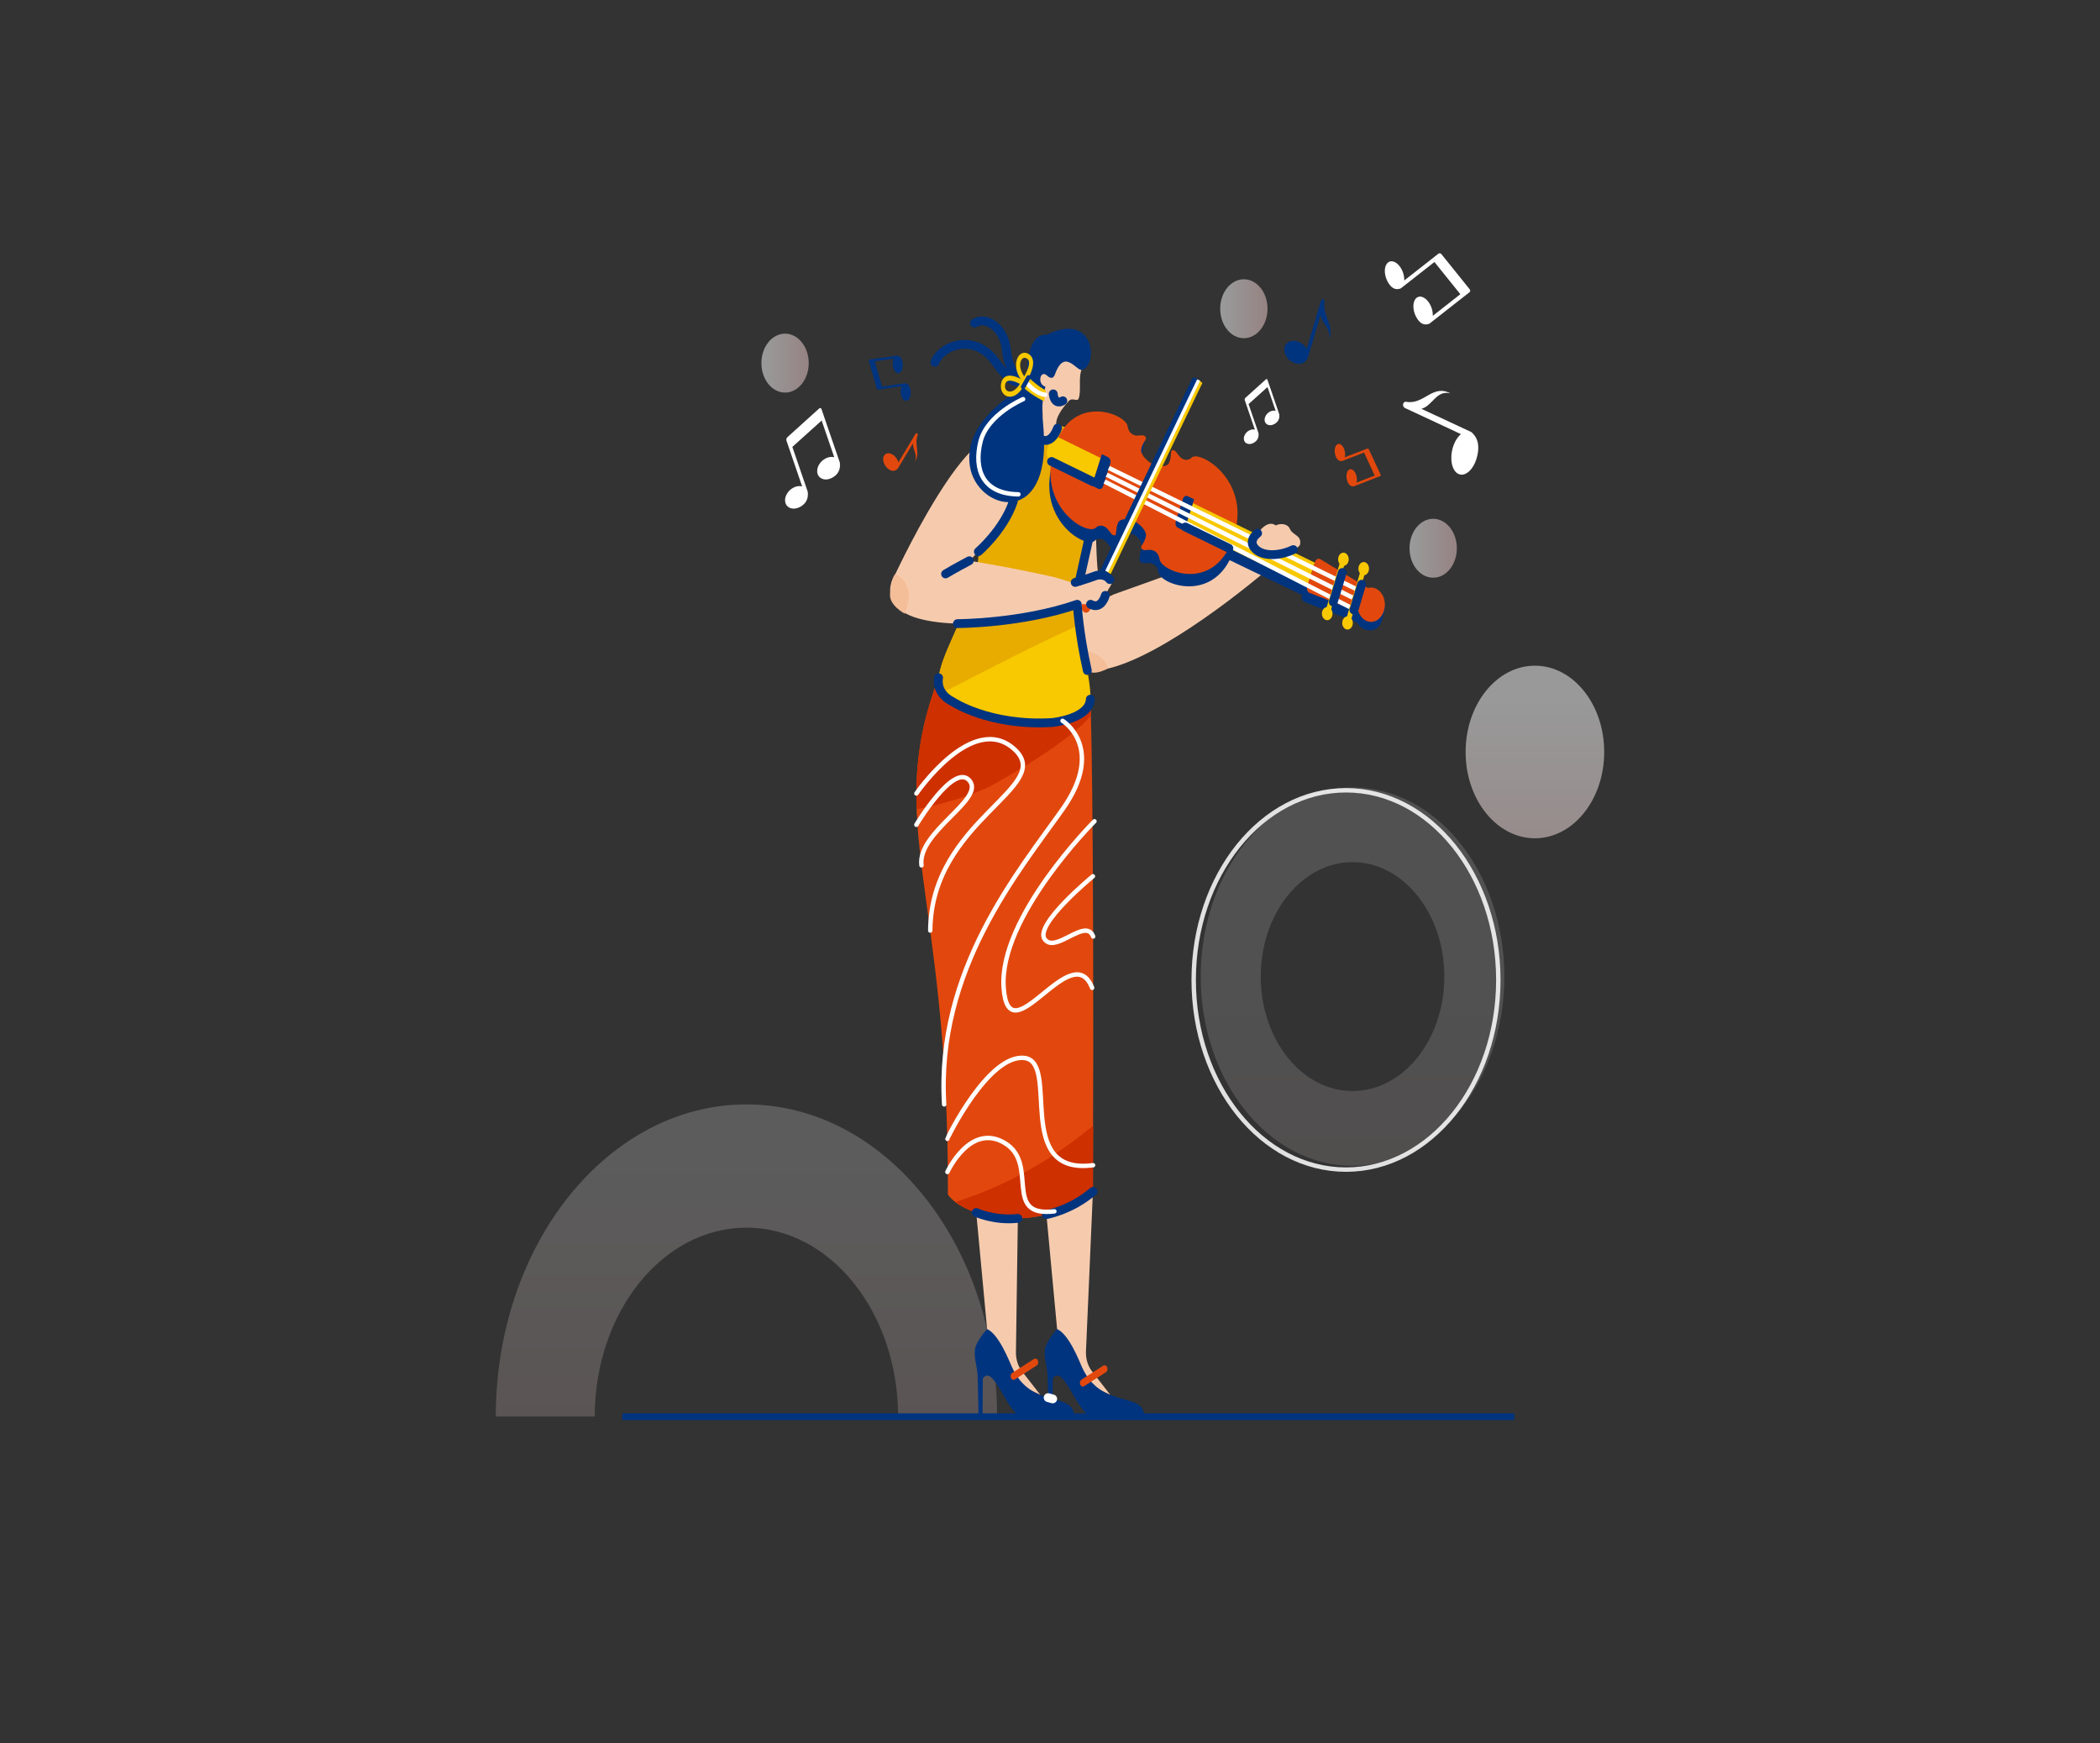 <svg width="312" height="259" viewBox="0 0 312 259" fill="none" xmlns="http://www.w3.org/2000/svg">
<rect x="0" y="0" width="312" height="259" fill="#333333" stroke="none"/>
<path opacity="0.15" fill-rule="evenodd" clip-rule="evenodd" d="M200.949 173.211C200.956 173.211 200.963 173.211 200.969 173.211C213.422 173.185 223.503 160.606 223.503 145.1C223.503 129.595 213.415 117.016 200.969 116.99C200.963 116.99 200.956 116.99 200.949 116.99C200.942 116.99 200.935 116.99 200.928 116.99C188.476 117.016 178.395 129.595 178.395 145.1C178.395 160.606 188.483 173.185 200.928 173.211C200.935 173.211 200.942 173.211 200.949 173.211ZM187.311 145.092C187.311 135.707 193.412 128.093 200.949 128.084C208.485 128.101 214.587 135.707 214.587 145.092C214.587 154.476 208.485 162.091 200.949 162.099C193.412 162.091 187.311 154.476 187.311 145.092Z" fill="url(#paint0_linear_25_2176)"/>
<path opacity="0.5" d="M228.044 124.544C233.73 124.544 238.34 118.804 238.34 111.724C238.34 104.643 233.73 98.903 228.044 98.903C222.358 98.903 217.748 104.643 217.748 111.724C217.748 118.804 222.358 124.544 228.044 124.544Z" fill="url(#paint1_linear_25_2176)"/>
<path opacity="0.85" d="M199.978 173.771C212.476 173.771 222.608 161.155 222.608 145.592C222.608 130.029 212.476 117.413 199.978 117.413C187.48 117.413 177.348 130.029 177.348 145.592C177.348 161.155 187.48 173.771 199.978 173.771Z" stroke="white" stroke-width="0.655" stroke-miterlimit="10"/>
<path opacity="0.5" d="M212.93 85.832C214.871 85.832 216.445 83.873 216.445 81.455C216.445 79.038 214.871 77.078 212.93 77.078C210.988 77.078 209.415 79.038 209.415 81.455C209.415 83.873 210.988 85.832 212.93 85.832Z" fill="url(#paint2_linear_25_2176)"/>
<path opacity="0.5" d="M184.801 50.246C186.742 50.246 188.316 48.287 188.316 45.869C188.316 43.452 186.742 41.492 184.801 41.492C182.859 41.492 181.286 43.452 181.286 45.869C181.286 48.287 182.859 50.246 184.801 50.246Z" fill="url(#paint3_linear_25_2176)"/>
<path opacity="0.5" d="M116.639 58.327C118.581 58.327 120.154 56.367 120.154 53.949C120.154 51.532 118.581 49.572 116.639 49.572C114.698 49.572 113.124 51.532 113.124 53.949C113.124 56.367 114.698 58.327 116.639 58.327Z" fill="url(#paint4_linear_25_2176)"/>
<path opacity="0.2" fill-rule="evenodd" clip-rule="evenodd" d="M73.66 210.455C73.66 184.848 90.334 164.085 110.899 164.085C131.463 164.085 148.138 184.848 148.138 210.455H133.432C133.432 194.958 123.344 182.396 110.899 182.396C98.453 182.396 88.365 194.958 88.365 210.455H73.66Z" fill="url(#paint5_linear_25_2176)"/>
<path fill-rule="evenodd" clip-rule="evenodd" d="M185.501 60.036L186.957 64.284C186.964 64.293 186.964 64.301 186.971 64.318C186.978 64.327 186.978 64.344 186.978 64.353C187.068 65.07 186.756 65.527 186.222 65.812C185.64 66.123 185.016 65.959 184.843 65.449C184.669 64.94 185.002 64.267 185.585 63.956C185.883 63.8 186.188 63.766 186.437 63.835L185.224 60.295L185.12 59.984L184.94 59.467C184.898 59.346 184.933 59.19 185.016 59.121L188.088 56.35C188.171 56.272 188.268 56.315 188.309 56.428L188.51 57.015L188.594 57.256L190.043 61.487C190.05 61.495 190.05 61.504 190.057 61.521C190.063 61.53 190.064 61.547 190.064 61.556C190.154 62.272 189.842 62.73 189.308 63.015C188.725 63.326 188.101 63.161 187.928 62.652C187.755 62.143 188.088 61.469 188.67 61.159C188.968 61.003 189.273 60.969 189.523 61.038L188.316 57.507L185.501 60.036ZM117.721 66.399L119.974 72.969C119.981 72.986 119.988 73.004 119.995 73.021C120.002 73.038 120.009 73.055 120.009 73.073C120.148 74.178 119.662 74.894 118.844 75.326C117.936 75.809 116.986 75.559 116.709 74.765C116.438 73.971 116.952 72.943 117.86 72.46C118.317 72.218 118.789 72.157 119.177 72.27L117.298 66.787L117.132 66.304L116.854 65.501C116.792 65.32 116.841 65.078 116.972 64.966L121.722 60.675C121.846 60.563 121.999 60.615 122.061 60.805L122.373 61.72L122.498 62.091L124.745 68.635C124.752 68.652 124.758 68.67 124.765 68.687C124.772 68.704 124.779 68.721 124.779 68.739C124.918 69.844 124.433 70.56 123.614 70.992C122.706 71.475 121.756 71.225 121.479 70.431C121.209 69.636 121.722 68.609 122.63 68.126C123.088 67.884 123.559 67.823 123.947 67.936L122.075 62.48L117.721 66.399ZM213.117 38.928L208.194 42.787C208.18 42.795 208.173 42.804 208.16 42.821C208.146 42.83 208.132 42.839 208.118 42.847C207.251 43.193 206.6 42.709 206.114 41.751C205.58 40.698 205.629 39.463 206.225 38.997C206.821 38.531 207.73 39.005 208.264 40.059C208.534 40.594 208.652 41.172 208.631 41.673L212.736 38.453L213.096 38.168L213.699 37.693C213.838 37.59 214.039 37.615 214.15 37.754L218.358 42.985C218.469 43.124 218.449 43.322 218.31 43.434L217.624 43.97L217.346 44.185L212.437 48.036C212.424 48.045 212.417 48.053 212.403 48.071C212.389 48.079 212.375 48.088 212.361 48.096C211.494 48.442 210.843 47.958 210.357 47C209.824 45.947 209.872 44.712 210.468 44.246C211.065 43.78 211.973 44.255 212.507 45.308C212.777 45.843 212.895 46.422 212.874 46.922L216.965 43.711L213.117 38.928Z" fill="white"/>
<path fill-rule="evenodd" clip-rule="evenodd" d="M196.193 46.784L194.335 53.078L194.307 53.181C193.78 54.14 193.01 54.243 192.144 53.855C191.187 53.415 190.611 52.387 190.861 51.55C191.111 50.712 192.081 50.393 193.038 50.825C193.523 51.049 193.905 51.42 194.14 51.843L195.846 46.068L195.999 45.558L196.248 44.712C196.38 44.272 196.831 44.41 196.761 44.868C196.519 47.121 198.259 48.209 197.482 50.471C197.767 48.666 196.428 48.217 196.193 46.784Z" fill="#00347F"/>
<path fill-rule="evenodd" clip-rule="evenodd" d="M135.651 65.847L133.411 69.567L133.377 69.628C132.87 70.129 132.343 70.016 131.83 69.541C131.262 69.015 131.047 68.186 131.345 67.694C131.643 67.202 132.343 67.228 132.905 67.754C133.189 68.022 133.39 68.367 133.474 68.704L135.526 65.285L135.706 64.983L136.004 64.482C136.164 64.223 136.441 64.431 136.323 64.716C135.803 66.149 136.788 67.305 135.907 68.618C136.399 67.487 135.581 66.857 135.651 65.847Z" fill="#E2480D"/>
<path fill-rule="evenodd" clip-rule="evenodd" d="M211.175 60.735L218.49 64.145L218.615 64.206C219.724 65.164 219.842 66.554 219.377 68.117C218.857 69.844 217.651 70.871 216.68 70.413C215.71 69.964 215.342 68.195 215.855 66.477C216.119 65.605 216.556 64.914 217.055 64.499L210.336 61.365L209.747 61.089L208.763 60.632C208.243 60.39 208.423 59.578 208.95 59.699C211.571 60.157 212.853 57.023 215.488 58.447C213.38 57.904 212.846 60.312 211.175 60.735Z" fill="white"/>
<path fill-rule="evenodd" clip-rule="evenodd" d="M202.661 67.236L199.416 68.488C199.409 68.488 199.402 68.497 199.389 68.497C199.382 68.497 199.375 68.505 199.361 68.505C198.827 68.54 198.522 68.143 198.362 67.512C198.189 66.822 198.369 66.131 198.758 65.984C199.146 65.829 199.603 66.269 199.777 66.969C199.867 67.323 199.86 67.668 199.791 67.944L202.495 66.9L202.73 66.805L203.126 66.649C203.216 66.615 203.327 66.666 203.375 66.77L205.115 70.508C205.164 70.603 205.122 70.715 205.032 70.75L204.582 70.923L204.401 70.992L201.17 72.243C201.164 72.243 201.157 72.252 201.143 72.252C201.136 72.252 201.129 72.261 201.115 72.261C200.581 72.295 200.276 71.898 200.117 71.268C199.943 70.577 200.124 69.887 200.512 69.74C200.9 69.584 201.358 70.025 201.531 70.724C201.621 71.078 201.614 71.423 201.545 71.7L204.242 70.655L202.661 67.236Z" fill="#E2480D"/>
<path fill-rule="evenodd" clip-rule="evenodd" d="M131.04 57.437L134.41 56.945C134.417 56.945 134.423 56.945 134.437 56.937C134.444 56.937 134.451 56.937 134.465 56.937C134.992 57.023 135.235 57.489 135.297 58.137C135.366 58.862 135.089 59.492 134.68 59.553C134.271 59.613 133.89 59.078 133.82 58.352C133.786 57.99 133.841 57.645 133.952 57.386L131.137 57.791L130.887 57.826L130.478 57.886C130.381 57.904 130.284 57.826 130.25 57.714L129.092 53.639C129.064 53.526 129.113 53.431 129.21 53.414L129.681 53.345L129.868 53.319L133.231 52.836C133.238 52.836 133.245 52.836 133.259 52.827C133.266 52.827 133.273 52.827 133.286 52.827C133.813 52.913 134.056 53.38 134.118 54.027C134.188 54.752 133.91 55.383 133.501 55.443C133.092 55.504 132.711 54.968 132.642 54.243C132.607 53.88 132.662 53.535 132.773 53.276L129.972 53.682L131.04 57.437Z" fill="#00347F"/>
<path d="M92.449 210.48H224.98" stroke="#00347F" stroke-miterlimit="10"/>
<path fill-rule="evenodd" clip-rule="evenodd" d="M165.422 88.327L187.401 80.462C188.427 81.006 189.654 82.465 189.654 83.475C183.879 88.534 170.442 98.99 162.919 99.603C151.285 100.543 150.647 64.059 158.406 64.292C165.706 64.517 160.402 91.573 165.422 88.327Z" fill="#F6CBAD"/>
<path fill-rule="evenodd" clip-rule="evenodd" d="M164.583 99.335C164.583 99.335 161.671 100.932 161.352 98.938L160.916 96.52C160.916 96.52 164.244 97.108 164.583 99.335Z" fill="#F4BE99"/>
<path d="M151.743 56.342C151.743 56.342 151.057 58.224 147.95 53.821C144.789 49.349 139.859 51.325 138.896 53.821" stroke="#00347F" stroke-width="1.309" stroke-miterlimit="10" stroke-linecap="round" stroke-linejoin="round"/>
<path d="M151.625 56.997C151.625 56.997 149.843 55.253 149.51 51.938C149.177 48.623 146.418 46.904 144.789 48.001" stroke="#00347F" stroke-width="1.309" stroke-miterlimit="10" stroke-linecap="round" stroke-linejoin="round"/>
<path fill-rule="evenodd" clip-rule="evenodd" d="M162.379 177.001L161.339 200.898C161.325 201.951 161.644 202.97 162.233 203.73L164.958 207.235L156.617 203.367L157.054 197.445L155.209 177.692L162.379 177.001Z" fill="#F6CBAD"/>
<path fill-rule="evenodd" clip-rule="evenodd" d="M157.061 197.462C157.061 197.462 155.376 199.275 155.237 200.579C155.099 201.882 155.605 203.074 155.646 204.438C155.688 205.638 155.764 209.549 155.778 210.481H156.374L156.416 204.809C157.983 202.495 159.987 209.946 162.185 210.481H169.991C170.012 206.579 163.647 209.557 160.749 203.108C160.313 202.124 158.794 198.222 157.061 197.462Z" fill="#00347F"/>
<path fill-rule="evenodd" clip-rule="evenodd" d="M151.327 173.884L150.939 200.897C150.925 201.951 151.244 202.969 151.833 203.729L154.558 207.234L146.217 203.367L146.654 197.444L144.81 177.691L151.327 173.884Z" fill="#F6CBAD"/>
<path fill-rule="evenodd" clip-rule="evenodd" d="M146.661 197.462C146.661 197.462 144.976 199.275 144.837 200.579C144.699 201.882 145.205 203.074 145.247 204.438C145.288 205.638 145.364 209.549 145.378 210.481H145.975L146.016 204.809C147.583 202.495 149.587 209.946 151.785 210.481H159.592C159.612 206.579 153.248 209.557 150.349 203.108C149.906 202.124 148.387 198.222 146.661 197.462Z" fill="#00347F"/>
<path fill-rule="evenodd" clip-rule="evenodd" d="M139.45 100.69C131.206 122.386 140.989 131.986 140.83 177.475C143.194 180.963 154.357 183.51 162.379 177.009C162.601 116.541 161.997 103.885 161.997 103.885C161.997 103.885 141.634 94.941 139.45 100.69Z" fill="#E2480D"/>
<path fill-rule="evenodd" clip-rule="evenodd" d="M147.084 116.852C151.854 114.124 156.672 111.353 160.95 107.546C161.339 107.14 161.713 106.725 162.08 106.294C162.032 104.541 162.004 103.876 162.004 103.876C162.004 103.876 141.641 94.941 139.457 100.682C136.697 107.951 135.956 113.865 136.191 120.228C139.894 119.503 143.561 118.475 147.084 116.852ZM141.925 178.589C145.628 181.412 155.244 182.794 162.379 177.009C162.392 173.599 162.399 170.353 162.406 167.236C156.132 172.451 149.281 176.267 141.925 178.589Z" fill="#CE3000"/>
<path fill-rule="evenodd" clip-rule="evenodd" d="M142.681 91.721C142.605 93.067 138.792 99.344 139.52 101.994C140.906 107.01 161.609 110.291 162.004 103.885C162.205 100.648 159.411 91.177 160.132 87.663C161.928 78.926 163.585 74.843 160.708 68.929C160.153 67.789 160.042 64.31 158.857 63.688C158.184 63.343 157.248 63.265 156.409 63.222C155.397 63.17 154.697 63.058 153.885 63.162C153.435 63.274 149.524 64.707 148.838 64.931C141.891 67.116 148.755 83.528 142.681 91.721Z" fill="#F8C800"/>
<path fill-rule="evenodd" clip-rule="evenodd" d="M139.991 102.909C146.765 99.508 153.469 95.899 160.354 92.852C160.042 90.754 159.876 88.863 160.125 87.663C161.921 78.926 163.578 74.843 160.701 68.929C160.146 67.789 160.035 64.31 158.85 63.688C158.177 63.343 157.241 63.265 156.402 63.222C155.39 63.17 154.69 63.058 153.878 63.162C153.428 63.274 149.517 64.707 148.831 64.931C141.905 67.124 148.769 83.528 142.688 91.721C142.612 93.067 138.798 99.344 139.526 101.994C139.603 102.305 139.769 102.607 139.991 102.909Z" fill="#E8AB00"/>
<path fill-rule="evenodd" clip-rule="evenodd" d="M202.939 89.252L194.757 84.443C194.459 84.27 194.106 84.486 193.981 84.866L193.967 84.909L183.56 79.885C184.746 72.745 178.02 68.86 176.883 69.913C176.384 70.379 175.892 70.293 175.524 70.103C174.845 69.749 174.651 68.86 174.131 68.808C173.631 68.756 173.971 69.637 173.548 70.647C173.209 71.467 171.808 71.217 171.073 70.889C170.359 70.509 169.194 69.507 169.395 68.618C169.638 67.522 169.95 65.735 170.248 65.165C170.532 64.629 168.945 66.857 168.251 66.546C167.884 66.382 167.468 66.019 167.364 65.26C167.1 63.404 159.21 60.33 156.596 68.083C153.539 77.122 161.346 81.542 162.594 80.377C163.093 79.91 163.585 79.997 163.953 80.187C164.632 80.549 164.826 81.43 165.346 81.482C165.845 81.534 165.506 80.653 165.929 79.643C166.268 78.823 167.669 79.073 168.404 79.401C169.118 79.781 169.783 80.558 169.582 81.447C169.34 82.544 169.111 83.122 169.499 83.511C169.901 83.908 170.532 83.424 171.226 83.744C171.593 83.908 172.009 84.27 172.113 85.03C172.356 86.74 179.476 89.45 182.686 83.217L193.447 88.406L193.433 88.449C193.315 88.829 193.454 89.286 193.773 89.416L201.67 92.515C202.37 93.94 204.679 94.156 205.254 92.334C205.379 91.928 205.823 90.642 205.74 90.262C205.553 89.407 204.7 89.606 204.194 89.355C203.452 89.001 203.341 89.131 202.939 89.252Z" fill="#00347F"/>
<path fill-rule="evenodd" clip-rule="evenodd" d="M168.57 77.458C167.842 77.13 166.442 76.871 166.095 77.7C165.672 78.71 166.019 79.59 165.513 79.539C165 79.487 164.799 78.598 164.119 78.244C163.759 78.054 163.259 77.967 162.76 78.433C161.512 79.608 153.705 75.187 156.763 66.148C159.384 58.396 167.267 61.469 167.53 63.325C167.641 64.085 168.05 64.448 168.418 64.612C169.111 64.922 169.742 64.439 170.144 64.845C170.539 65.233 169.804 65.587 169.562 66.684C169.361 67.573 170.525 68.574 171.24 68.954C171.968 69.282 173.368 69.533 173.715 68.712C174.131 67.702 173.791 66.822 174.297 66.874C174.81 66.925 175.011 67.814 175.691 68.168C176.051 68.358 176.551 68.445 177.05 67.979C178.242 66.856 185.661 71.242 183.456 79.141C180.891 88.336 172.543 84.986 172.273 83.087C172.162 82.327 171.753 81.965 171.385 81.8C170.692 81.49 170.061 81.973 169.659 81.567C169.264 81.179 169.999 80.825 170.241 79.728C170.449 78.839 169.284 77.838 168.57 77.458Z" fill="#E2480D"/>
<path fill-rule="evenodd" clip-rule="evenodd" d="M177.23 74.756L195.346 83.596L194.23 87.136L176.106 78.296L177.23 74.756Z" fill="#F8C800"/>
<path fill-rule="evenodd" clip-rule="evenodd" d="M203.216 87.361L196.151 83.07C195.853 82.888 195.499 83.113 195.374 83.493L194.799 85.306L194.223 87.119C194.105 87.499 194.244 87.965 194.563 88.086L201.843 90.9C202.058 91.479 202.439 91.962 202.952 92.212C204.006 92.73 205.192 92.083 205.608 90.771C206.024 89.458 205.504 87.982 204.45 87.464C204.048 87.257 203.618 87.24 203.216 87.361Z" fill="#E2480D"/>
<path fill-rule="evenodd" clip-rule="evenodd" d="M163.53 68.048L157.345 65.018C156.777 64.742 156.132 65.087 155.903 65.795L155.598 66.762C155.376 67.47 155.653 68.273 156.222 68.558L162.406 71.588L163.53 68.048Z" fill="#F8C800"/>
<path fill-rule="evenodd" clip-rule="evenodd" d="M163.71 67.478L164.639 67.936C164.93 68.083 165.076 68.489 164.958 68.851L163.897 72.218C163.779 72.581 163.453 72.762 163.162 72.615L162.233 72.158L163.71 67.478ZM177.41 74.187L176.481 73.729C176.19 73.582 175.857 73.764 175.746 74.126L174.685 77.493C174.567 77.856 174.713 78.27 175.004 78.408L175.933 78.866L177.41 74.187Z" fill="#00347F"/>
<path d="M164.424 70.534L200.949 88.785" stroke="white" stroke-width="0.655" stroke-miterlimit="10"/>
<path d="M164.743 69.524L201.871 87.698" stroke="white" stroke-width="0.655" stroke-miterlimit="10"/>
<path d="M164.105 71.545L200.533 90.184" stroke="white" stroke-width="0.655" stroke-miterlimit="10"/>
<path d="M199.264 82.939L196.853 91.042L197.522 91.351L199.934 83.248L199.264 82.939Z" fill="#F8C800"/>
<path d="M202.278 84.342L199.866 92.445L200.535 92.754L202.948 84.651L202.278 84.342Z" fill="#F8C800"/>
<path fill-rule="evenodd" clip-rule="evenodd" d="M199.867 82.172C200.276 82.362 200.484 82.923 200.332 83.432C200.179 83.942 199.728 84.201 199.319 84.011C198.91 83.821 198.702 83.26 198.855 82.75C199.007 82.241 199.458 81.982 199.867 82.172ZM202.883 83.562C203.292 83.752 203.5 84.313 203.348 84.822C203.195 85.332 202.744 85.591 202.335 85.4C201.926 85.211 201.718 84.649 201.871 84.14C202.023 83.631 202.474 83.38 202.883 83.562ZM197.461 90.244C197.87 90.434 198.078 90.995 197.926 91.504C197.773 92.014 197.323 92.273 196.913 92.083C196.504 91.893 196.296 91.332 196.449 90.822C196.608 90.313 197.059 90.054 197.461 90.244ZM200.477 91.634C200.886 91.824 201.094 92.385 200.942 92.894C200.789 93.404 200.339 93.663 199.929 93.473C199.52 93.283 199.312 92.722 199.465 92.212C199.617 91.703 200.068 91.453 200.477 91.634Z" fill="#F8C800"/>
<path d="M162.407 71.588L156.229 68.566" stroke="#00347F" stroke-width="1.309" stroke-miterlimit="10" stroke-linecap="round" stroke-linejoin="round"/>
<path d="M176.106 78.296L182.575 81.456" stroke="#00347F" stroke-width="1.309" stroke-miterlimit="10" stroke-linecap="round" stroke-linejoin="round"/>
<path d="M199.417 85.056L198.085 89.441" stroke="#00347F" stroke-width="1.309" stroke-miterlimit="10" stroke-linecap="round" stroke-linejoin="round"/>
<path d="M202.301 86.8L201.157 90.633" stroke="#00347F" stroke-width="1.309" stroke-miterlimit="10" stroke-linecap="round" stroke-linejoin="round"/>
<path fill-rule="evenodd" clip-rule="evenodd" d="M186.458 79.729C186.61 79.617 188.129 77.009 189.55 78.063C190.271 77.683 191.325 77.838 191.623 78.546C192.046 79.565 193.377 79.47 193.162 80.851C193.121 81.102 192.733 81.611 191.076 81.974C188.42 82.966 185.016 81.844 186.458 79.729Z" fill="#F6CBAD"/>
<path fill-rule="evenodd" clip-rule="evenodd" d="M177.688 56.169L178.083 56.462L161.99 90.011C161.859 90.279 161.581 90.365 161.36 90.21C161.145 90.046 161.075 89.7 161.2 89.433L177.064 56.376C177.188 56.091 177.473 56.004 177.688 56.169Z" fill="#00347F"/>
<path d="M178.079 56.463L164.43 84.907L164.995 85.328L178.644 56.884L178.079 56.463Z" fill="#F8C800"/>
<path fill-rule="evenodd" clip-rule="evenodd" d="M161.699 89.484C162.018 89.717 162.122 90.235 161.928 90.624C161.741 91.021 161.325 91.15 161.013 90.909C160.694 90.676 160.59 90.158 160.784 89.769C160.971 89.381 161.38 89.251 161.699 89.484Z" fill="#E2480D"/>
<path d="M164.431 84.9L178.083 56.462" stroke="white" stroke-width="0.491" stroke-miterlimit="10"/>
<path fill-rule="evenodd" clip-rule="evenodd" d="M155.584 91.176C157.393 90.71 158.891 89.855 160.049 89.778C162.08 89.648 162.746 90.132 162.815 89.933C163.28 90.322 164.174 88.586 164.368 88.155C164.75 87.291 165.325 86.765 165.124 86.445C163.717 84.149 160.756 86.696 159.321 86.557L156.867 85.806C155.903 87.507 155.438 89.363 155.584 91.176Z" fill="#F6CBAD"/>
<path d="M186.846 79.22C186.846 79.22 185.342 80.282 186.444 81.49C187.547 82.699 190.015 82.664 192.15 81.654" stroke="#00347F" stroke-width="1.309" stroke-miterlimit="10" stroke-linecap="round" stroke-linejoin="round"/>
<path fill-rule="evenodd" clip-rule="evenodd" d="M132.44 86.532C132.44 86.532 144.518 59.837 149.947 65.449C154.627 69.524 149.538 78.986 141.78 85.271C134.347 91.297 132.44 86.532 132.44 86.532Z" fill="#F6CBAD"/>
<path d="M159.744 86.532C159.744 86.532 161.97 85.85 162.67 85.574C163.363 85.298 164.341 85.384 164.889 86.109" stroke="#00347F" stroke-width="1.309" stroke-miterlimit="10" stroke-linecap="round" stroke-linejoin="round"/>
<path fill-rule="evenodd" clip-rule="evenodd" d="M155.584 91.177C155.584 91.177 143.86 93.974 136.413 91.876C128.967 89.778 132.718 82.604 138.23 82.708C143.742 82.811 156.874 85.799 156.874 85.799M157.123 63.602C157.123 63.602 156.035 62.575 158.843 59.527C159.28 59.052 160.042 59.683 160.229 59.26C160.729 58.111 160.105 55.979 160.805 54.675C161.297 53.76 160.008 52.681 159.016 52.051C157.38 51.006 154.1 51.446 154.225 56.644C154.253 57.895 155.071 60.486 154.877 62.083C154.516 65.052 154.821 65.424 155.244 65.458C156.014 65.51 157.234 63.663 157.123 63.602Z" fill="#F6CBAD"/>
<path fill-rule="evenodd" clip-rule="evenodd" d="M160.826 54.934C160.035 55.357 158.267 51.697 156.825 55.383C156.714 55.659 156.499 56.669 155.536 55.78C154.572 54.891 154.017 57.058 155.314 57.438C154.662 60.468 154.828 60.9 155.057 64.034C156.104 78.615 145.059 75.853 144.089 69.205C142.958 61.513 153.324 57.161 152.977 56.505C152.242 55.133 152.63 49.495 155.522 49.728C162.67 46.232 163.169 54.192 160.826 54.934Z" fill="#00347F"/>
<path d="M156.479 58.517C156.479 58.517 156.603 60.295 157.907 59.544" stroke="#00347F" stroke-width="1.309" stroke-miterlimit="10" stroke-linecap="round" stroke-linejoin="round"/>
<path fill-rule="evenodd" clip-rule="evenodd" d="M152.623 55.909C152.623 55.909 154.398 57.584 155.383 57.981L155.126 59.621C155.126 59.621 152.422 58.335 151.625 57.006C151.625 56.997 151.861 56.255 152.623 55.909Z" fill="#F8C800"/>
<path d="M152.228 57.058L151.992 56.782C150.793 55.383 150.765 53.855 151.25 53.035C151.639 52.379 152.304 52.223 152.908 52.646C153.22 52.862 153.414 53.207 153.476 53.622C153.656 54.891 152.554 56.566 152.429 56.747L152.228 57.058ZM152.637 53.319C152.63 53.311 152.623 53.311 152.616 53.302C152.277 53.06 151.951 53.13 151.743 53.484C151.431 54.01 151.5 54.986 152.173 55.927C152.505 55.348 152.97 54.381 152.88 53.751C152.859 53.57 152.776 53.432 152.637 53.319Z" fill="#F8C800"/>
<path d="M152.381 56.746L152.214 57.092C151.368 58.853 150.176 59.198 149.427 58.784C148.831 58.447 148.567 57.67 148.768 56.842C148.872 56.419 149.101 56.108 149.413 55.944C150.37 55.452 151.916 56.444 152.089 56.557L152.381 56.746ZM149.365 57.031C149.365 57.04 149.358 57.049 149.358 57.066C149.24 57.532 149.365 57.912 149.684 58.085C150.162 58.352 150.911 58.059 151.514 57.04C150.994 56.755 150.134 56.393 149.656 56.634C149.51 56.712 149.42 56.842 149.365 57.031Z" fill="#F8C800"/>
<path d="M144.006 83.311C144.006 83.311 141.863 84.442 140.483 85.271M155.127 65.423C155.127 65.423 156.298 65.786 157.123 63.602" stroke="#00347F" stroke-width="1.309" stroke-miterlimit="10" stroke-linecap="round" stroke-linejoin="round"/>
<path d="M152.437 56.756C152.437 56.756 153.671 58.431 155.279 58.664" stroke="white" stroke-width="0.655" stroke-miterlimit="10" stroke-linecap="round" stroke-linejoin="round"/>
<path d="M152.811 56.065L152.006 57.489" stroke="#00347F" stroke-width="0.655" stroke-miterlimit="10" stroke-linecap="round" stroke-linejoin="round"/>
<path d="M145.357 81.956C145.357 81.956 149.143 78.719 150.55 74.488M164.223 88.457C164.223 88.457 163.641 90.676 162.025 89.778" stroke="#00347F" stroke-width="1.309" stroke-miterlimit="10" stroke-linecap="round" stroke-linejoin="round"/>
<path d="M152.007 59.303C152.007 59.303 146.661 61.565 145.67 65.64C144.678 69.697 145.961 73.375 151.306 73.444" stroke="white" stroke-width="0.655" stroke-miterlimit="10" stroke-linecap="round" stroke-linejoin="round"/>
<path d="M161.657 80.523L160.361 86.334" stroke="#00347F" stroke-width="1.309" stroke-miterlimit="10" stroke-linecap="round" stroke-linejoin="round"/>
<path d="M142.244 92.653C142.244 92.653 151.743 92.653 160.049 89.778C160.049 89.778 160.298 94.121 161.546 99.62M145.038 180.143C145.038 180.143 147.798 181.404 151.223 181.015M155.473 180.446C155.473 180.446 159.134 179.815 162.385 177.01M139.45 100.691C139.45 100.691 138.902 102.927 141.468 104.213C141.468 104.213 146.959 107.917 156.353 107.347C156.353 107.347 161.865 106.803 161.99 103.877" stroke="#00347F" stroke-width="1.309" stroke-miterlimit="10" stroke-linecap="round" stroke-linejoin="round"/>
<path d="M155.723 207.648L156.402 207.838" stroke="white" stroke-width="1.309" stroke-miterlimit="10" stroke-linecap="round" stroke-linejoin="round"/>
<path fill-rule="evenodd" clip-rule="evenodd" d="M160.493 205.706C160.382 205.439 160.465 205.111 160.68 204.973L163.911 202.901C164.126 202.763 164.389 202.866 164.5 203.134C164.611 203.401 164.528 203.729 164.313 203.868L161.082 205.94C160.874 206.078 160.604 205.974 160.493 205.706ZM150.197 204.714C150.086 204.446 150.169 204.118 150.384 203.98L153.615 201.908C153.83 201.77 154.093 201.873 154.204 202.141C154.315 202.409 154.232 202.737 154.017 202.875L150.786 204.947C150.571 205.085 150.308 204.981 150.197 204.714Z" fill="#E2480D"/>
<path d="M136.15 117.889C136.15 117.889 144.505 105.681 150.703 111.301C156.901 116.922 138.313 121.817 138.209 138.255" stroke="white" stroke-width="0.655" stroke-miterlimit="10" stroke-linecap="round" stroke-linejoin="round"/>
<path d="M136.143 122.542C136.143 122.542 141.738 113.174 144.054 115.989C146.37 118.795 136.254 123.586 136.906 128.568M157.865 107.088C157.865 107.088 164.341 111.068 157.865 120.236C151.389 129.405 139.034 144.116 140.275 164.085" stroke="white" stroke-width="0.655" stroke-miterlimit="10" stroke-linecap="round" stroke-linejoin="round"/>
<path d="M162.607 122.015C162.607 122.015 148.345 136.26 149.115 146.766C149.885 157.265 159.217 138.996 162.261 146.766" stroke="white" stroke-width="0.655" stroke-miterlimit="10" stroke-linecap="round" stroke-linejoin="round"/>
<path d="M162.378 130.19C162.378 130.19 153.615 137.373 155.216 139.558C156.818 141.742 161.325 136.225 162.413 139.143M140.753 169.196C140.746 169.058 146.882 156.557 152.207 157.187C157.532 157.808 150.474 174.687 162.399 173.115" stroke="white" stroke-width="0.655" stroke-miterlimit="10" stroke-linecap="round" stroke-linejoin="round"/>
<path d="M140.753 174.125C140.753 174.125 144.137 166.735 149.288 169.826C154.44 172.917 148.879 180.902 156.652 179.97" stroke="white" stroke-width="0.655" stroke-miterlimit="10" stroke-linecap="round" stroke-linejoin="round"/>
<path fill-rule="evenodd" clip-rule="evenodd" d="M133.023 85.272C133.023 85.272 136.344 86.541 134.423 91.177C134.423 91.177 132.045 89.925 132.239 88.224C132.44 86.532 132.579 85.781 133.023 85.272Z" fill="#F4BE99"/>
<defs>
<linearGradient id="paint0_linear_25_2176" x1="200.947" y1="137.71" x2="200.947" y2="204.284" gradientUnits="userSpaceOnUse">
<stop offset="0.095" stop-color="white"/>
<stop offset="0.754" stop-color="#FBE0DF"/>
<stop offset="0.979" stop-color="#F9D4D3"/>
</linearGradient>
<linearGradient id="paint1_linear_25_2176" x1="228.044" y1="101.171" x2="228.044" y2="137.742" gradientUnits="userSpaceOnUse">
<stop offset="0.095" stop-color="white"/>
<stop offset="0.754" stop-color="#FBE0DF"/>
<stop offset="0.979" stop-color="#F9D4D3"/>
</linearGradient>
<linearGradient id="paint2_linear_25_2176" x1="209.414" y1="81.453" x2="216.44" y2="81.453" gradientUnits="userSpaceOnUse">
<stop offset="0.095" stop-color="white"/>
<stop offset="0.754" stop-color="#FBE0DF"/>
<stop offset="0.979" stop-color="#F9D4D3"/>
</linearGradient>
<linearGradient id="paint3_linear_25_2176" x1="181.286" y1="45.873" x2="188.312" y2="45.873" gradientUnits="userSpaceOnUse">
<stop offset="0.095" stop-color="white"/>
<stop offset="0.754" stop-color="#FBE0DF"/>
<stop offset="0.979" stop-color="#F9D4D3"/>
</linearGradient>
<linearGradient id="paint4_linear_25_2176" x1="113.126" y1="53.95" x2="120.151" y2="53.95" gradientUnits="userSpaceOnUse">
<stop offset="0.095" stop-color="white"/>
<stop offset="0.754" stop-color="#FBE0DF"/>
<stop offset="0.979" stop-color="#F9D4D3"/>
</linearGradient>
<linearGradient id="paint5_linear_25_2176" x1="110.897" y1="166.643" x2="110.897" y2="223.036" gradientUnits="userSpaceOnUse">
<stop offset="0.095" stop-color="white"/>
<stop offset="0.66" stop-color="#FBDFE0"/>
<stop offset="0.979" stop-color="#F9CBCC"/>
</linearGradient>
</defs>
</svg>
